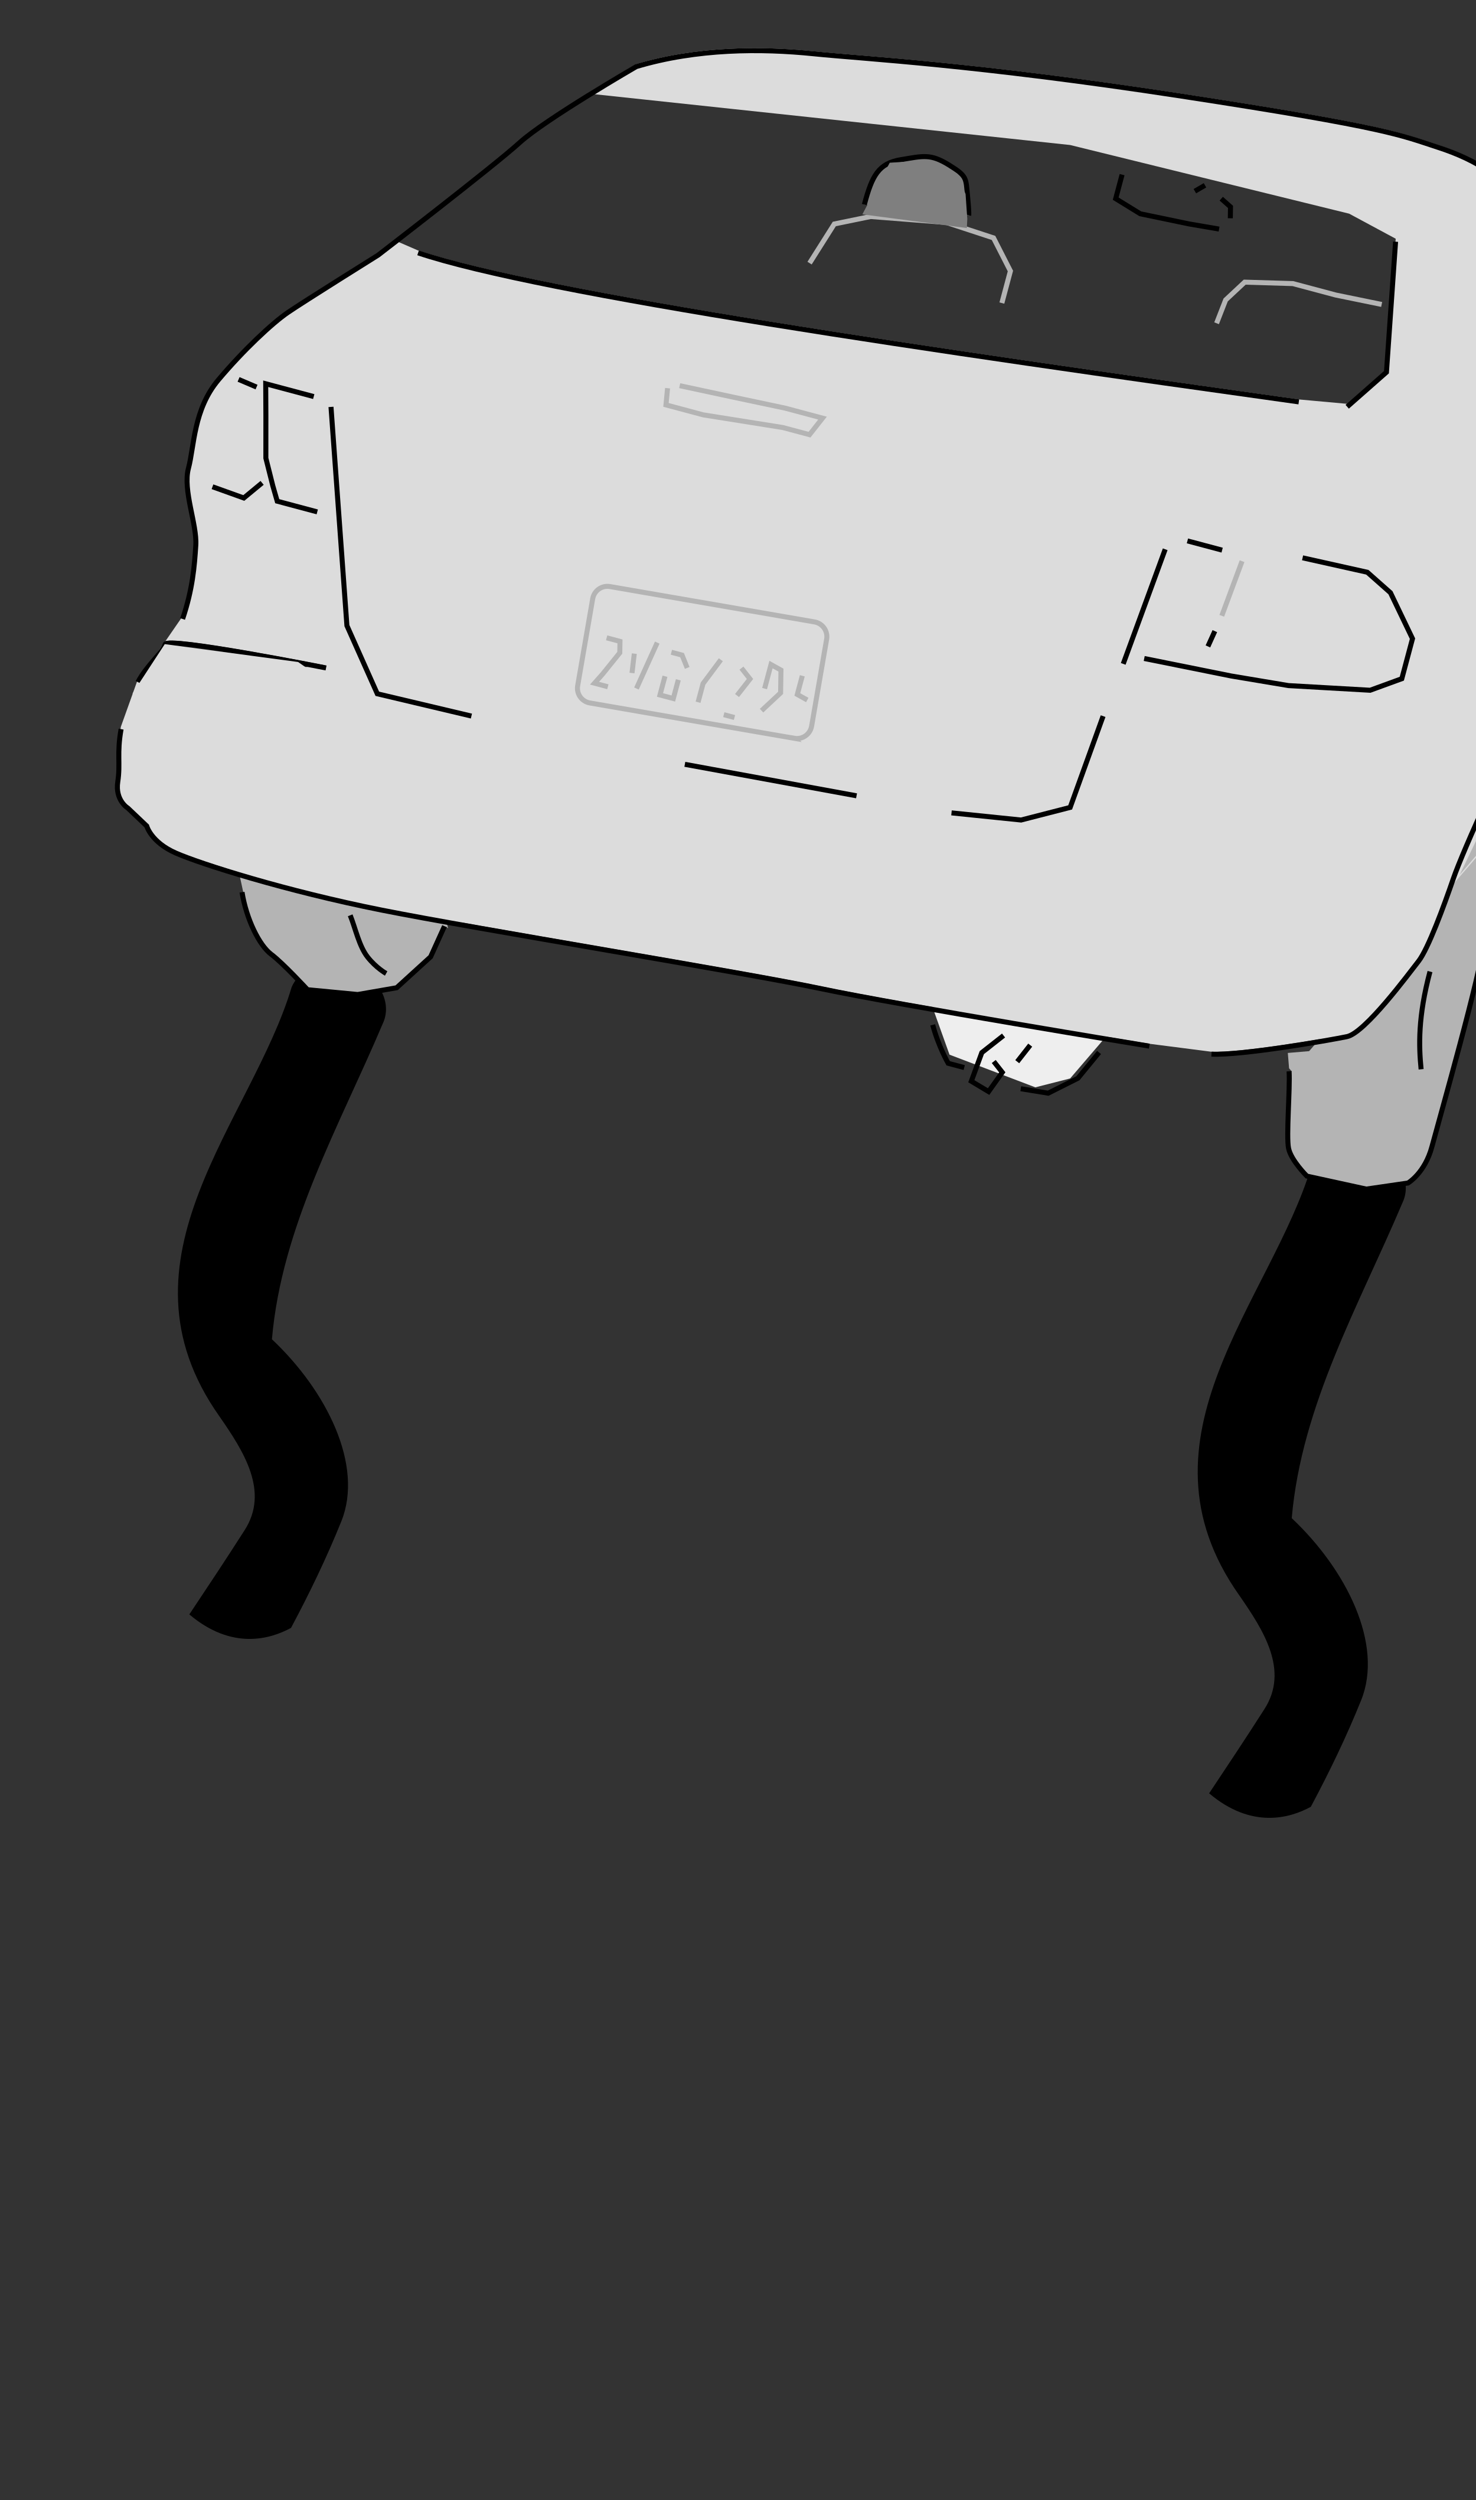<?xml version="1.0" encoding="UTF-8" standalone="no"?>
<!-- Generator: Adobe Illustrator 11 Build 196, SVG Export Plug-In . SVG Version: 6.0.0 Build 78)  -->

<svg
   xmlns:dc="http://purl.org/dc/elements/1.1/"
   xmlns:cc="http://creativecommons.org/ns#"
   xmlns:rdf="http://www.w3.org/1999/02/22-rdf-syntax-ns#"
   xmlns:svg="http://www.w3.org/2000/svg"
   xmlns="http://www.w3.org/2000/svg"
   xmlns:sodipodi="http://sodipodi.sourceforge.net/DTD/sodipodi-0.dtd"
   xmlns:inkscape="http://www.inkscape.org/namespaces/inkscape"
   width="147.401"
   height="249.608"
   viewBox="0 0 147.401 249.608"
   style="overflow:visible;enable-background:new 0 0 147.401 249.608"
   xml:space="preserve"
   id="svg2"
   version="1.1"
   sodipodi:docname="skid.svg"><rect x="0" y="0" width="147.401" height="249.608" fill="#333333" stroke="none"/><defs
   id="defs135">
		
		
		
		
		
		
		
		
		
		
		
		
		
		
		
		
		
		
		
		
		
		
		
		
		
		
		
		
		
		
		
		
		
		
		
		
		
		
		
		
		
		
		
		
		
		
		
		
		
		
		
		
		
		
		
		
		
		
		
		 
		
	</defs><sodipodi:namedview
   pagecolor="#ffffff"
   bordercolor="#666666"
   borderopacity="1"
   objecttolerance="10"
   gridtolerance="10"
   guidetolerance="10"
   inkscape:pageopacity="0"
   inkscape:pageshadow="2"
   inkscape:window-width="1280"
   inkscape:window-height="996"
   id="namedview133"
   showgrid="false"
   inkscape:zoom="2.5569938"
   inkscape:cx="83.519027"
   inkscape:cy="115.3132"
   inkscape:window-x="0"
   inkscape:window-y="0"
   inkscape:window-maximized="1"
   inkscape:current-layer="svg2" />
	<path
   inkscape:connector-curvature="0"
   style="overflow:visible"
   d="m 33.501,96.264 c -1.914,-0.106 -3.723,0.737 -4.375,2.281 -3.996,13.384 -18.332,27.106 -7.219,42.844 2.397,3.459 5.039,7.501 2.5,11.406 -1.774,2.778 -3.631,5.573 -5.5,8.375 4.241,3.588 8.064,2.486 10.156,1.344 1.848,-3.464 3.561,-7.003 5.031,-10.656 2.234,-5.572 -1.462,-12.997 -6.938,-18.156 0.974,-11.283 6.734,-21.287 11.063,-31.5 0.97,-2.032 -0.279,-4.561 -2.812,-5.5 -0.628,-0.256 -1.268,-0.402 -1.906,-0.438 z"
   id="path9-4" /><polygon
   id="polygon5"
   points="130.088,72.539 131.088,52.706 137.254,51.206 138.671,61.706 137.254,69.289 134.921,72.039 "
   style="fill:#dcdcdc"
   transform="matrix(0.966,0.258,-0.258,0.966,34.628,-14.771)" /><polygon
   id="polygon7"
   points="101.4,99.664 104.463,93.289 85.65,95.414 89.15,100.477 98.275,101.414 "
   style="fill:#eeeeee"
   transform="matrix(0.966,0.258,-0.258,0.966,34.628,-14.771)" /><path
   d="M 135.344 114.125 C 133.43 114.019 131.621 114.862 130.969 116.406 C 126.973 129.791 112.637 143.512 123.75 159.25 C 126.147 162.709 128.789 166.751 126.25 170.656 C 124.476 173.434 122.619 176.229 120.75 179.031 C 124.991 182.619 128.814 181.518 130.906 180.375 C 132.754 176.911 134.468 173.372 135.938 169.719 C 138.172 164.147 134.476 156.722 129 151.562 C 129.974 140.28 135.734 130.275 140.062 120.062 C 141.032 118.031 139.784 115.502 137.25 114.562 C 136.622 114.307 135.982 114.16 135.344 114.125 z "
   id="path9" /><path
   inkscape:connector-curvature="0"
   id="path11"
   d="m 152.21,86.093 c 0,0 0.633,1.239 0.959,1.219 0.327,-0.019 4.484,0.446 4.484,0.446 l 2.112,-1.899 0.965,-4.024 1.552,-7.829 0.479,-5.011 -0.517,-7.096 -4.483,7.583 -5.551,16.612 z"
   style="fill:#b4b4b4" /><g
   id="g13"
   transform="matrix(0.966,0.258,-0.258,0.966,34.628,-14.771)">
			<path
   inkscape:connector-curvature="0"
   id="path15"
   d="m 122.508,93.453 c 0.552,1.655 1.379,6.344 1.931,7.447 0.551,1.104 2.482,2.207 2.482,2.207 l 6.068,-0.276 3.861,-1.655 c 0,0 1.379,-1.379 1.379,-4.137 0,-2.758 0.276,-18.481 -0.276,-20.963 -0.552,-2.482 -1.931,-8.275 -2.482,-9.378"
   style="fill:#b4b4b4" />
			<polyline
   id="polyline17"
   points="134.989,67.387 134.472,66.146 133.748,69.973 "
   style="fill:#b4b4b4" />
			<polygon
   id="polygon19"
   points="124.542,94.591 122.267,93.04 121.75,91.591 124.335,90.66 "
   style="fill:#b4b4b4" />
		</g><polyline
   id="polyline21"
   points="111.75,93.729 127.335,88.074 131.852,79.213 132.852,68.628 "
   style="fill:#dcdcdc"
   transform="matrix(0.966,0.258,-0.258,0.966,34.628,-14.771)" /><polygon
   id="polygon23"
   points="141.816,40.08 138.23,45.734 139.333,64.353 143.933,48.207 143.471,41.321 "
   style="fill:#dcdcdc"
   transform="matrix(0.966,0.258,-0.258,0.966,34.628,-14.771)" /><path
   inkscape:connector-curvature="0"
   id="path25"
   d="m 32.541,66.437 c 0,0 -15.858,-3.156 -16.071,-2.356 -0.213,0.8 -1.838,2.079 -2.718,3.772 l 2.718,-3.772 1.746,-2.532 c 0.999,-2.945 1.185,-5.251 1.318,-7.357 0.133,-2.105 -1.32,-5.49 -0.734,-7.688 0.586,-2.199 0.492,-5.863 2.998,-8.836 2.505,-2.972 5.357,-5.638 6.929,-6.717 1.572,-1.08 9.021,-5.731 9.021,-5.731 0,0 0.625,-0.481 1.618,-1.249 l 2.366,1.026 c 12.313,4.139 51.902,9.836 87.953,14.878 l 4.877,0.443 3.917,-3.452 0.904,-13.033 -4.65,-2.502 L 106.872,14.477 58.654,9.33 C 61.25,7.72 63.53,6.401 63.53,6.401 69.579,4.588 76.002,4.587 81.212,5.12 c 5.211,0.533 15.992,1.051 36.767,4.233 20.776,3.183 21.869,3.902 25.613,5.114 3.744,1.212 7.276,3.224 9.422,7.221 2.146,3.997 7.878,16.229 8.212,17.389 0.334,1.159 0.533,1.212 0.533,1.212 l 0.559,-3.705 c 0,0 1.665,-0.626 2.465,-0.413 0.8,0.213 3.612,0.106 5.543,1.692 1.933,1.586 2.012,2.892 0.587,4.225 -1.425,1.333 -2.185,1.773 -6.797,1.4 -4.611,-0.372 -1.159,0.334 -1.159,0.334 l 0.707,2.971 1.92,5.65 0.466,2.266 c 0,0 -1.079,8.062 -2.624,10.647 l 1.237,-8.661 c 0,0 -2.478,7.689 -2.597,8.942 -0.12,1.252 -0.799,2.999 -0.799,2.999 l -4.397,8.462 -5.809,8.943 -2.652,2.719 3.997,-11.781 c 0,0 1.292,-5.65 -0.134,-4.317 -1.426,1.333 -6.208,12.048 -7.155,14.792 -0.946,2.745 -2.518,7.036 -3.49,8.276 -0.973,1.239 -5.329,7.143 -7.142,7.517 -1.812,0.373 -10.567,1.893 -13.525,1.748 l -6.211,-0.798 c 0,0 -25.026,-4.101 -32.729,-5.726 C 74.318,96.844 47.638,92.516 38.083,90.612 28.528,88.708 20.039,86.017 17.547,84.924 15.056,83.832 14.629,82.219 14.629,82.219 L 12.749,80.434 c 0,0 -1.293,-0.773 -1.013,-2.624 0.285,-1.854 -0.102,-2.814 0.337,-5.266 l 1.679,-4.691"
   style="fill:#dcdcdc" /><path
   inkscape:connector-curvature="0"
   id="path29"
   d="m 44.523,92.503 -1.386,3.056 -3.393,3.093 -3.891,0.676 -5.011,-0.479 c 0,0 -2.434,-2.647 -3.625,-3.535 -1.19,-0.889 -2.488,-3.517 -2.915,-6.201 l -0.679,-3.142 20.417,3.727 0.707,2.971"
   style="fill:#b4b4b4" /><path
   inkscape:connector-curvature="0"
   id="path31"
   d="m 13.773,68.098 c 0.88,-1.693 2.505,-2.972 2.718,-3.771 0.213,-0.799 16.071,2.356 16.071,2.356"
   style="fill:none;stroke:#000000;stroke-width:0.5" /><path
   inkscape:connector-curvature="0"
   id="path33"
   d="m 18.235,61.794 c 0.999,-2.946 1.185,-5.251 1.318,-7.357 0.133,-2.106 -1.32,-5.49 -0.733,-7.689 0.586,-2.198 0.492,-5.863 2.997,-8.835 2.505,-2.972 5.357,-5.638 6.929,-6.717 1.572,-1.08 9.021,-5.731 9.021,-5.731 0,0 11.579,-8.903 14.124,-11.222 2.545,-2.319 11.66,-7.597 11.66,-7.597 6.049,-1.813 12.473,-1.814 17.682,-1.281 5.211,0.532 15.992,1.05 36.767,4.233 20.775,3.183 21.868,3.901 25.613,5.114 3.745,1.212 7.276,3.224 9.422,7.221 2.146,3.997 7.878,16.23 8.212,17.389 0.334,1.159 0.533,1.212 0.533,1.212 l 0.559,-3.705 c 0,0 1.666,-0.627 2.466,-0.414 0.799,0.213 3.611,0.107 5.543,1.692 1.933,1.585 2.012,2.891 0.587,4.225 -1.426,1.333 -2.185,1.772 -6.796,1.4 -4.611,-0.372 -1.16,0.334 -1.16,0.334 l 0.707,2.971 1.92,5.65 0.466,2.266 c 0,0 -1.078,8.062 -2.624,10.647"
   style="fill:none;stroke:#000000;stroke-width:0.5" /><path
   inkscape:connector-curvature="0"
   id="path35"
   d="m 24.17,89.068 c 0.427,2.682 1.724,5.312 2.914,6.201 1.19,0.889 3.625,3.535 3.625,3.535 l 5.011,0.48 3.891,-0.676 3.394,-3.091 1.385,-3.056"
   style="fill:none;stroke:#000000;stroke-width:0.5" /><path
   inkscape:connector-curvature="0"
   id="path37"
   d="m 34.973,91.376 c 0.515,1.28 0.889,3.091 1.741,4.175 0.854,1.084 1.848,1.634 1.848,1.634"
   style="fill:none;stroke:#000000;stroke-width:0.5" /><path
   inkscape:connector-curvature="0"
   id="path39"
   d="m 128.735,106.946 c 0.107,1.741 -0.301,6.485 -0.052,7.694 0.249,1.208 1.83,2.772 1.83,2.772 l 5.934,1.296 4.158,-0.605 c 0,0 1.688,-0.977 2.398,-3.643 0.711,-2.666 5.026,-17.787 5.132,-20.327 0.107,-2.54 0.265,-8.493 0.017,-9.701"
   style="fill:none;stroke:#000000;stroke-width:0.5" /><path
   inkscape:connector-curvature="0"
   id="path41"
   d="m 142.806,96.994 c -1.208,4.531 -1.118,7.409 -0.887,9.755"
   style="fill:none;stroke:#000000;stroke-width:0.5" /><path
   inkscape:connector-curvature="0"
   id="path43"
   d="m 79.33,73.707 c 0.811,0.141 1.581,-0.403 1.722,-1.214 l 1.501,-8.684 c 0.14,-0.81 -0.403,-1.581 -1.215,-1.722 L 60.912,58.557 c -0.81,-0.14 -1.581,0.403 -1.722,1.214 l -1.501,8.684 c -0.14,0.81 0.403,1.581 1.214,1.722 l 20.428,3.531 z"
   style="fill:none;stroke:#b4b4b4;stroke-width:0.5" /><path
   inkscape:connector-curvature="0"
   id="path45"
   d="m 41.751,25.243 c 12.314,4.138 51.902,9.836 87.953,14.878"
   style="fill:none;stroke:#000000;stroke-width:0.5" /><path
   inkscape:connector-curvature="0"
   id="path47"
   d="m 112.058,17.434 c -0.213,0.799 -0.639,2.398 -0.639,2.398 l 2.453,1.51 4.868,1.013 3.003,0.515"
   style="fill:none;stroke:#000000;stroke-width:0.5" /><line
   id="line49"
   y2="19.085"
   x2="119.325"
   y1="18.498"
   x1="120.338"
   style="fill:none;stroke:#000000;stroke-width:0.5" /><polyline
   id="polyline51"
   points="93.318,10.901 94.421,11.453 94.697,12.556 "
   style="fill:none;stroke:#000000;stroke-width:0.5"
   transform="matrix(0.966,0.258,-0.258,0.966,34.628,-14.771)" /><polyline
   id="polyline53"
   points="55.253,27.727 56.632,23.313 59.942,21.658 67.39,20.279     72.354,20.555 74.837,23.313 74.837,26.623 "
   style="fill:none;stroke:#b4b4b4;stroke-width:0.5"
   transform="matrix(0.966,0.258,-0.258,0.966,34.628,-14.771)" /><polyline
   id="polyline55"
   points="96.076,23.038 96.352,20.555 97.731,18.348 102.42,17.245     106.833,17.245 111.522,16.969 "
   style="fill:none;stroke:#b4b4b4;stroke-width:0.5"
   transform="matrix(0.966,0.258,-0.258,0.966,34.628,-14.771)" /><polyline
   id="polyline57"
   points="12.775,53.931 19.946,74.618 24.636,80.411 34.29,80.135     "
   style="fill:none;stroke:#000000;stroke-width:0.5"
   transform="matrix(0.966,0.258,-0.258,0.966,34.628,-14.771)" /><line
   id="line59"
   y2="79.447"
   x2="85.538"
   y1="76.304"
   x1="68.392"
   style="fill:none;stroke:#000000;stroke-width:0.5" /><polyline
   id="polyline61"
   points="83.112,77.101 90.008,75.997 94.421,73.515 95.249,63.86     "
   style="fill:none;stroke:#000000;stroke-width:0.5"
   transform="matrix(0.966,0.258,-0.258,0.966,34.628,-14.771)" /><line
   id="line63"
   y2="54.834"
   x2="116.363"
   y1="66.277"
   x1="112.17"
   style="fill:none;stroke:#000000;stroke-width:0.5" /><polyline
   id="polyline65"
   points="97.731,57.241 106.558,56.689 112.35,56.137 120.35,54.482     123.108,52.551 123.108,48.414 119.798,44.552 117.04,43.173 110.419,43.449 "
   style="fill:none;stroke:#000000;stroke-width:0.5"
   transform="matrix(0.966,0.258,-0.258,0.966,34.628,-14.771)" /><line
   id="line67"
   y2="53.999"
   x2="118.583"
   y1="54.922"
   x1="122.048"
   style="fill:none;stroke:#000000;stroke-width:0.5" /><line
   id="line69"
   y2="61.478"
   x2="122.013"
   y1="56.024"
   x1="124.038"
   style="fill:none;stroke:#b4b4b4;stroke-width:0.5" /><line
   id="line71"
   y2="64.534"
   x2="120.628"
   y1="63.006"
   x1="121.32"
   style="fill:none;stroke:#000000;stroke-width:0.5" /><polyline
   id="polyline73"
   points="10.844,53.379 7.534,53.379 5.879,53.379 6.707,56.413     7.81,60.551 9.189,63.033 10.017,64.412 14.154,64.412 "
   style="fill:none;stroke:#000000;stroke-width:0.5"
   transform="matrix(0.966,0.258,-0.258,0.966,34.628,-14.771)" /><polyline
   id="polyline75"
   points="3.396,64.688 6.707,64.964 8.085,63.033 "
   style="fill:none;stroke:#000000;stroke-width:0.5"
   transform="matrix(0.966,0.258,-0.258,0.966,34.628,-14.771)" /><line
   id="line77"
   y2="37.878"
   x2="23.825"
   y1="38.642"
   x1="25.619"
   style="fill:none;stroke:#000000;stroke-width:0.5" /><path
   inkscape:connector-curvature="0"
   id="path79"
   d="m 93.146,102.313 c 0.569,2.15 1.546,3.838 1.546,3.838 l 1.599,0.426"
   style="fill:none;stroke:#000000;stroke-width:0.5" /><polyline
   id="polyline81"
   points="96.904,101.925 99.662,101.649 102.145,99.443     103.523,96.409 "
   style="fill:none;stroke:#000000;stroke-width:0.5"
   transform="matrix(0.966,0.258,-0.258,0.966,34.628,-14.771)" /><polyline
   id="polyline83"
   points="93.87,97.236 92.214,99.443 91.938,102.477 93.87,103.029     94.697,100.822 93.594,99.995 "
   style="fill:none;stroke:#000000;stroke-width:0.5"
   transform="matrix(0.966,0.258,-0.258,0.966,34.628,-14.771)" /><line
   id="line85"
   y2="104.337"
   x2="102.883"
   y1="105.99"
   x1="101.586"
   style="fill:none;stroke:#000000;stroke-width:0.5" /><polyline
   id="polyline87"
   points="44.771,43.449 45.047,45.104 48.909,45.104 56.908,44.276     59.667,44.276 60.494,42.346 56.632,42.346 51.391,42.622 45.875,42.897 "
   style="fill:none;stroke:#b4b4b4;stroke-width:0.5"
   transform="matrix(0.966,0.258,-0.258,0.966,34.628,-14.771)" /><line
   id="line89"
   y2="67.19"
   x2="63.114"
   y1="65.253"
   x1="63.344"
   style="fill:none;stroke:#b4b4b4;stroke-width:0.5" /><line
   id="line91"
   y2="68.736"
   x2="63.558"
   y1="64.151"
   x1="65.636"
   style="fill:none;stroke:#b4b4b4;stroke-width:0.5" /><polyline
   id="polyline93"
   points="51.943,71.308 51.943,73.239 53.322,73.239 53.322,71.308     "
   style="fill:none;stroke:#b4b4b4;stroke-width:0.5"
   transform="matrix(0.966,0.258,-0.258,0.966,34.628,-14.771)" /><polyline
   id="polyline95"
   points="51.943,68.826 53.046,68.826 53.874,69.929 "
   style="fill:none;stroke:#b4b4b4;stroke-width:0.5"
   transform="matrix(0.966,0.258,-0.258,0.966,34.628,-14.771)" /><polyline
   id="polyline97"
   points="56.908,68.274 55.805,71.032 55.805,72.963 "
   style="fill:none;stroke:#b4b4b4;stroke-width:0.5"
   transform="matrix(0.966,0.258,-0.258,0.966,34.628,-14.771)" /><path
   inkscape:connector-curvature="0"
   id="path99"
   d="M 70.126,66.132"
   style="fill:none;stroke:#b4b4b4;stroke-width:0.5" /><polyline
   id="polyline101"
   points="59.115,68.55 60.218,69.377 59.391,71.308 "
   style="fill:none;stroke:#b4b4b4;stroke-width:0.5"
   transform="matrix(0.966,0.258,-0.258,0.966,34.628,-14.771)" /><line
   id="line103"
   y2="71.631"
   x2="73.349"
   y1="71.347"
   x1="72.282"
   style="fill:none;stroke:#b4b4b4;stroke-width:0.5" /><polyline
   id="polyline105"
   points="62.149,72.136 63.528,69.929 62.976,67.722 61.873,67.446     61.873,69.929 "
   style="fill:none;stroke:#b4b4b4;stroke-width:0.5"
   transform="matrix(0.966,0.258,-0.258,0.966,34.628,-14.771)" /><polyline
   id="polyline107"
   points="65.183,67.722 65.183,69.653 66.286,69.929 "
   style="fill:none;stroke:#b4b4b4;stroke-width:0.5"
   transform="matrix(0.966,0.258,-0.258,0.966,34.628,-14.771)" /><polyline
   id="polyline109"
   points="45.323,69.102 46.702,69.102 46.978,70.205 45.875,72.687     45.323,73.791 46.702,73.791 "
   style="fill:none;stroke:#b4b4b4;stroke-width:0.5"
   transform="matrix(0.966,0.258,-0.258,0.966,34.628,-14.771)" /><polyline
   id="polyline111"
   points="111.247,10.556 113.729,23.382 110.833,27.727 "
   style="fill:none;stroke:#000000;stroke-width:0.5"
   transform="matrix(0.966,0.258,-0.258,0.966,34.628,-14.771)" /><path
   inkscape:connector-curvature="0"
   id="path113"
   d="m 152.364,86.303 c 0,0 0.633,1.24 0.959,1.219 0.327,-0.02 4.484,0.446 4.484,0.446 l 2.112,-1.899 0.965,-4.025 1.551,-7.829 0.479,-5.011"
   style="fill:none;stroke:#000000;stroke-width:0.5" /><line
   id="line115"
   y2="77.6"
   x2="160.679"
   y1="71.79"
   x1="161.37"
   style="fill:none;stroke:#000000;stroke-width:0.5" /><line
   id="line117"
   y2="51.069"
   x2="150.301"
   y1="46.491"
   x1="159.228"
   style="fill:none;stroke:#b4b4b4;stroke-width:0.5" /><path
   inkscape:connector-curvature="0"
   id="path119"
   d="m 86.319,20.422 c 0.773,-2.899 1.418,-4.118 3.657,-4.484 2.239,-0.367 2.945,-0.607 4.784,0.526 1.839,1.133 1.685,1.306 1.86,3.064 0.174,1.759 0.121,1.959 0.121,1.959"
   style="fill:#7f7f7f;stroke:#000000;stroke-width:0.5" /><polygon
   id="polygon121"
   points="37.965,97.591 20.277,97.073 14.175,97.28 14.899,101.314 25.036,101.418 38.793,100.59 "
   style="fill:#dcdcdc"
   transform="matrix(0.966,0.258,-0.258,0.966,34.628,-14.771)" /><path
   inkscape:connector-curvature="0"
   id="path123"
   d="m 114.774,104.438 c 0,0 -25.026,-4.101 -32.729,-5.726 C 74.343,97.088 47.663,92.76 38.108,90.856 28.553,88.952 20.064,86.261 17.572,85.168 15.081,84.076 14.654,82.463 14.654,82.463 L 12.774,80.678 c 0,0 -1.293,-0.773 -1.013,-2.625 0.28,-1.853 -0.108,-2.812 0.332,-5.263"
   style="fill:none;stroke:#000000;stroke-width:0.5" /><path
   inkscape:connector-curvature="0"
   id="path125"
   d="m 164.687,56.938 c 0,0 -2.478,7.689 -2.597,8.942 -0.12,1.252 -0.799,2.998 -0.799,2.998 l -4.397,8.463 -5.809,8.943 -2.652,2.719 3.997,-11.781 c 0,0 1.292,-5.65 -0.133,-4.318 -1.426,1.333 -6.208,12.048 -7.154,14.793 -0.946,2.745 -2.518,7.037 -3.491,8.276 -0.973,1.239 -5.329,7.143 -7.142,7.517 -1.812,0.374 -10.567,1.893 -13.525,1.748"
   style="fill:none;stroke:#000000;stroke-width:0.5" /><polygon
   id="polygon127"
   points="21.14,81.179 17.002,89.178 1.004,86.695 2.845,81.1 16.175,79.386 "
   style="fill:#dcdcdc"
   transform="matrix(0.966,0.258,-0.258,0.966,34.628,-14.771)" /><rect
   x="29.656"
   id="rect129"
   height="2.834"
   width="147.401"
   style="fill:none"
   y="34.537"
   transform="matrix(0.966,0.258,-0.258,0.966,0,0)" /><polyline
   id="polyline131"
   points="59.088,21.664 60.4,15.977 64.275,14.664 67.213,15.289 68.525,17.039 69.338,19.414     69.525,20.289 "
   style="fill:#7f7f7f"
   transform="matrix(0.966,0.258,-0.258,0.966,34.628,-14.771)" />
</svg>